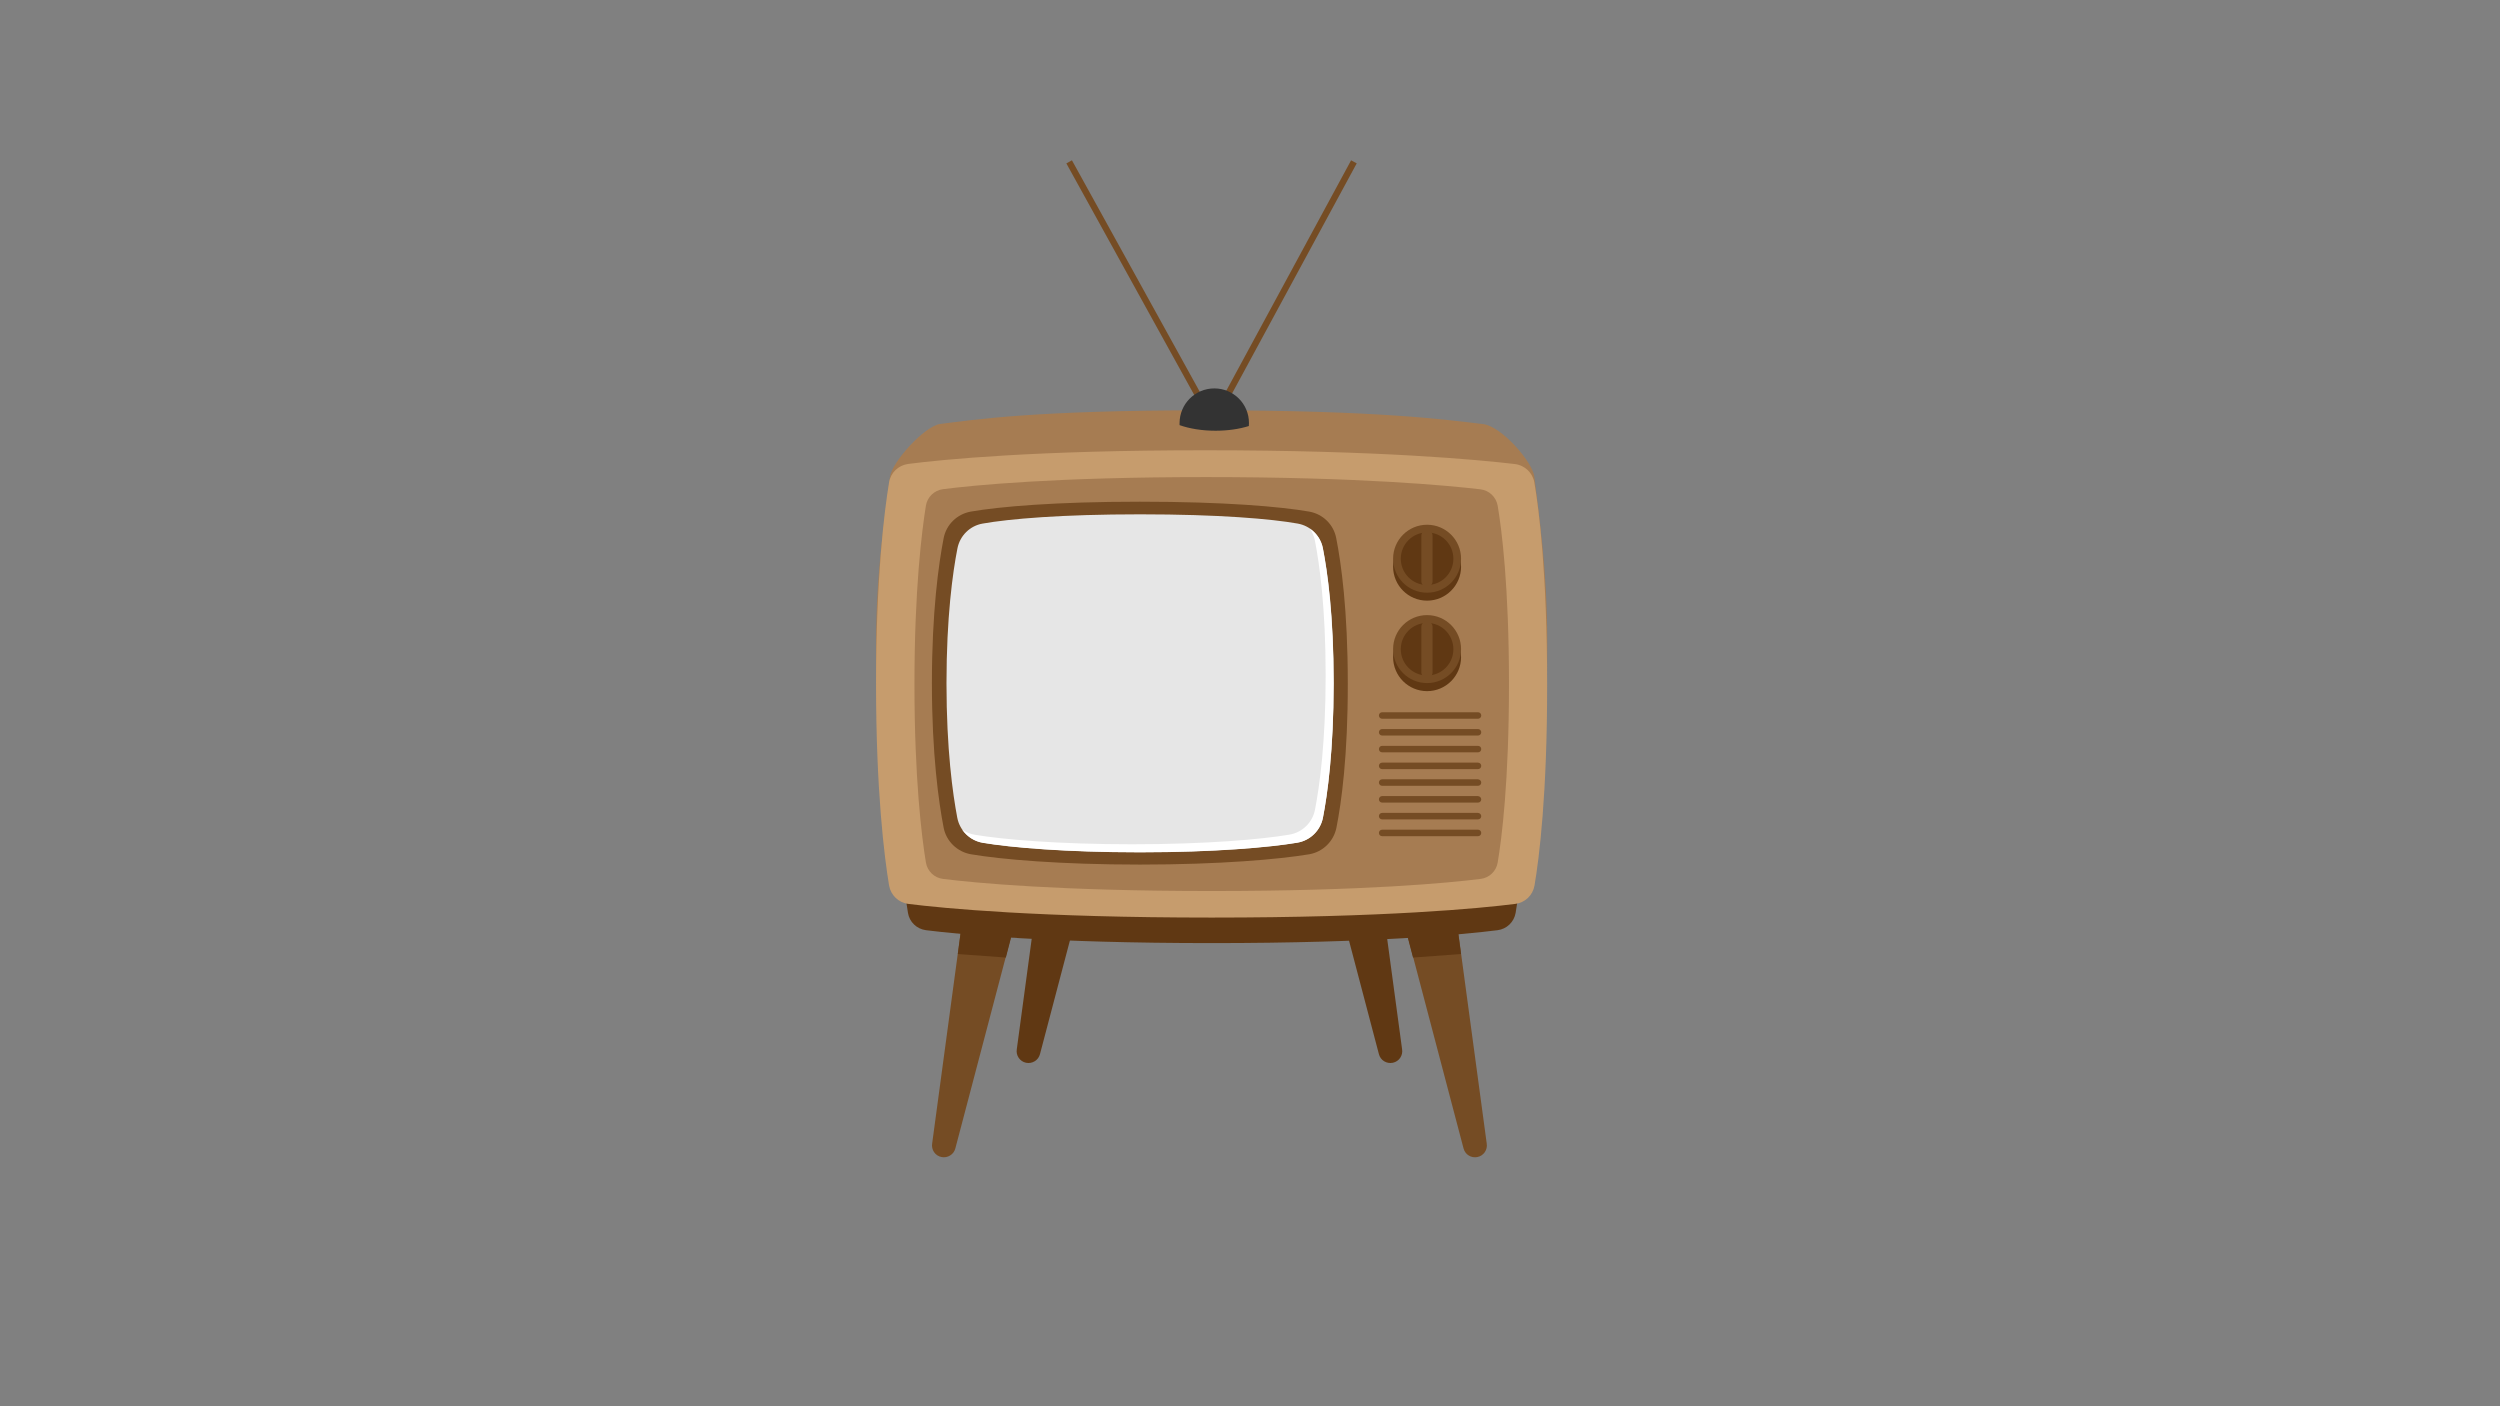 <?xml version="1.0" encoding="utf-8"?>
<!-- Generator: Adobe Illustrator 19.2.0, SVG Export Plug-In . SVG Version: 6.00 Build 0)  -->
<svg version="1.1" xmlns="http://www.w3.org/2000/svg" xmlns:xlink="http://www.w3.org/1999/xlink" x="0px" y="0px"
	 viewBox="0 0 1920 1080" style="enable-background:new 0 0 1920 1080;" xml:space="preserve">
<rect x="0" y="0" width="1920" height="1080" fill="#808080" stroke="none"/>
<style type="text/css">
	.st0{fill:#754C24;}
	.st1{fill:#603813;}
	.st2{fill:#A67C52;}
	.st3{fill:#C69C6D;}
	.st4{fill:none;stroke:#754C24;stroke-width:4.909;stroke-miterlimit:10;}
	.st5{fill:#333333;}
	.st6{fill:#E6E6E6;}
	.st7{fill:#FFFFFF;}
</style>
<g id="Legs">
	<path class="st0" d="M723,888.6L723,888.6c-4.8-1-7.9-5.6-7.1-10.4l25.9-191.8l41.1,8.8L733.7,882
		C732.5,886.7,727.7,889.6,723,888.6z"/>
	<polygon class="st1" points="735.6,732.7 772.5,735.4 782.9,695.2 741.8,686.4 	"/>
	<path class="st1" d="M788,816.2L788,816.2c-4.8-1-7.9-5.6-7.1-10.4l25.9-191.8l41.1,8.8l-49.2,186.8
		C797.5,814.3,792.7,817.2,788,816.2z"/>
	<path class="st0" d="M1134.7,888.6L1134.7,888.6c4.8-1,7.9-5.6,7.1-10.4l-25.9-191.8l-41.1,8.8L1124,882
		C1125.2,886.7,1129.9,889.6,1134.7,888.6z"/>
	<polygon class="st1" points="1122.1,732.7 1085.2,735.4 1074.7,695.2 1115.8,686.4 	"/>
	<path class="st1" d="M1069.7,816.2L1069.7,816.2c4.8-1,7.9-5.6,7.1-10.4l-25.9-191.8l-41.1,8.8l49.2,186.8
		C1060.2,814.3,1064.9,817.2,1069.7,816.2z"/>
	<path class="st1" d="M1164,701.1c-1.2,7-6.8,12.4-13.9,13.3c-25.5,3.2-94.2,9.9-219.5,9.9c-125.1,0-193.8-6.7-219.4-9.9
		c-7.1-0.9-12.8-6.3-13.9-13.4c-3.4-20.5-9.4-68.2-9.4-145.7c0-77.6,6-125.3,9.4-145.7c1.2-7,6.8-12.5,13.9-13.4
		c24.9-3.2,91.3-9.9,214.8-9.9c125.6,0,197.6,6.9,224.1,10c7.1,0.8,12.8,6.3,14,13.3c3.4,20,9.3,66.3,9.3,145.6
		C1173.3,634.9,1167.4,681.2,1164,701.1z"/>
</g>
<g id="TV">
	<path class="st2" d="M1178.5,649.4c-1.3,7.5-7.3,13.2-14.8,14.1c-27,3.4-100,10.5-233.1,10.5c-132.9,0-205.8-7.1-233-10.5
		c-7.5-0.9-13.5-6.7-14.8-14.2c-3.6-21.8-10-72.4-10-154.7c0-58.3,7.5-100.8,10.7-128.3c1.3-11.3,26.6-39.2,38.6-40.7
		c26.5-3.3,72.4-10.5,203.5-10.5c133.4,0,185.3,7.3,213.4,10.6c14.3,1.7,38.1,29.2,39.4,40.5c3.1,27,9.9,68.9,9.9,128.3
		C1188.3,579.1,1182.1,628.3,1178.5,649.4z"/>
	<path class="st3" d="M1178.5,680.1c-1.3,7.5-7.3,13.2-14.8,14.1c-27,3.4-100,10.5-233.1,10.5c-132.9,0-205.8-7.1-233-10.5
		c-7.5-0.9-13.5-6.7-14.8-14.2c-3.6-21.8-10-72.4-10-154.7c0-82.4,6.4-133,10-154.8c1.2-7.5,7.2-13.2,14.7-14.2
		c26.5-3.4,97-10.5,228.1-10.5c133.4,0,209.9,7.3,237.9,10.6c7.5,0.9,13.6,6.7,14.9,14.2c3.6,21.2,9.8,70.4,9.8,154.7
		C1188.3,609.8,1182.1,659,1178.5,680.1z"/>
	<path class="st2" d="M1150.2,662.5c-1.1,6.6-6.4,11.7-13.1,12.5c-24,3-88.6,9.3-206.5,9.3c-117.7,0-182.4-6.3-206.4-9.3
		c-6.7-0.8-12-6-13.1-12.6c-3.2-19.3-8.8-64.2-8.8-137c0-73,5.7-117.8,8.8-137.1c1.1-6.6,6.4-11.7,13-12.6
		c23.4-3,85.9-9.3,202.1-9.3c118.1,0,185.9,6.5,210.8,9.4c6.7,0.8,12,5.9,13.2,12.5c3.2,18.8,8.7,62.3,8.7,137
		C1158.9,600.2,1153.4,643.7,1150.2,662.5z"/>
	<path class="st0" d="M1026.4,635.6c-2.1,10.5-10.4,18.7-21,20.5c-22.9,3.8-68.3,7.9-129.9,7.9c-61.4,0-106.7-4-129.7-7.9
		c-10.6-1.8-19.1-10-21.1-20.5c-3.8-19.7-9-56.5-9-111c0-54.8,5.2-91.6,9-111.2c2-10.5,10.3-18.6,20.9-20.5
		c21.8-3.8,64.9-7.6,129.8-7.6c65.1,0,108.2,3.8,130,7.6c10.5,1.8,18.8,9.9,20.8,20.3c3.8,19.2,8.9,55.3,8.9,111.4
		C1035.2,580.4,1030.2,616.4,1026.4,635.6z"/>
	<path class="st0" d="M1137.6,549.5c0,1.4-1.1,2.5-2.5,2.5h-73.6c-1.4,0-2.5-1.1-2.5-2.5l0,0c0-1.4,1.1-2.5,2.5-2.5h73.6
		C1136.5,547,1137.6,548.1,1137.6,549.5L1137.6,549.5z"/>
	<path class="st0" d="M1137.6,562.4c0,1.4-1.1,2.5-2.5,2.5h-73.6c-1.4,0-2.5-1.1-2.5-2.5l0,0c0-1.4,1.1-2.5,2.5-2.5h73.6
		C1136.5,559.9,1137.6,561,1137.6,562.4L1137.6,562.4z"/>
	<path class="st0" d="M1137.6,575.3c0,1.4-1.1,2.5-2.5,2.5h-73.6c-1.4,0-2.5-1.1-2.5-2.5l0,0c0-1.4,1.1-2.5,2.5-2.5h73.6
		C1136.5,572.8,1137.6,573.9,1137.6,575.3L1137.6,575.3z"/>
	<path class="st0" d="M1137.6,588.2c0,1.4-1.1,2.5-2.5,2.5h-73.6c-1.4,0-2.5-1.1-2.5-2.5l0,0c0-1.4,1.1-2.5,2.5-2.5h73.6
		C1136.5,585.7,1137.6,586.8,1137.6,588.2L1137.6,588.2z"/>
	<path class="st0" d="M1137.6,601c0,1.4-1.1,2.5-2.5,2.5h-73.6c-1.4,0-2.5-1.1-2.5-2.5l0,0c0-1.4,1.1-2.5,2.5-2.5h73.6
		C1136.5,598.6,1137.6,599.7,1137.6,601L1137.6,601z"/>
	<path class="st0" d="M1137.6,613.9c0,1.4-1.1,2.5-2.5,2.5h-73.6c-1.4,0-2.5-1.1-2.5-2.5v0c0-1.4,1.1-2.5,2.5-2.5h73.6
		C1136.5,611.5,1137.6,612.6,1137.6,613.9L1137.6,613.9z"/>
	<path class="st0" d="M1137.6,626.8c0,1.4-1.1,2.5-2.5,2.5h-73.6c-1.4,0-2.5-1.1-2.5-2.5l0,0c0-1.4,1.1-2.5,2.5-2.5h73.6
		C1136.5,624.4,1137.6,625.5,1137.6,626.8L1137.6,626.8z"/>
	<path class="st0" d="M1137.6,639.7c0,1.4-1.1,2.5-2.5,2.5h-73.6c-1.4,0-2.5-1.1-2.5-2.5l0,0c0-1.4,1.1-2.5,2.5-2.5h73.6
		C1136.5,637.2,1137.6,638.3,1137.6,639.7L1137.6,639.7z"/>
</g>
<g id="Antenna">
	<polyline class="st4" points="821.1,124.3 931.5,324.2 1039.8,124.3 	"/>
	<path class="st5" d="M932.6,298.3c-14.7,0-26.7,11.9-26.7,26.7c0,0.5,0,1,0,1.5c7.6,2.7,17.2,4.3,27.6,4.3c9.5,0,18.3-1.3,25.6-3.6
		c0.1-0.7,0.1-1.5,0.1-2.2C959.3,310.2,947.3,298.3,932.6,298.3z"/>
</g>
<g id="Volume">
	<circle class="st1" cx="1096" cy="435.2" r="26.1"/>
	<circle class="st0" cx="1096" cy="429.1" r="26.1"/>
	<circle class="st1" cx="1096" cy="429.1" r="20.2"/>
	<path class="st0" d="M1100.2,446.4c0,2.4-1.9,4.3-4.3,4.3l0,0c-2.4,0-4.3-1.9-4.3-4.3v-35c0-2.4,1.9-4.3,4.3-4.3l0,0
		c2.4,0,4.3,1.9,4.3,4.3V446.4z"/>
	<circle class="st1" cx="1096" cy="504.7" r="26.1"/>
	<circle class="st0" cx="1096" cy="498.5" r="26.1"/>
	<circle class="st1" cx="1096" cy="498.6" r="20.2"/>
	<path class="st0" d="M1100.2,516.4c0,2.4-1.9,4.3-4.3,4.3l0,0c-2.4,0-4.3-1.9-4.3-4.3v-35c0-2.4,1.9-4.3,4.3-4.3l0,0
		c2.4,0,4.3,1.9,4.3,4.3V516.4z"/>
</g>
<g id="Noise">
	<path class="st6" d="M1016,628c-1.9,9.8-9.7,17.4-19.6,19.1c-21.3,3.6-63.6,7.4-120.9,7.4c-57.2,0-99.3-3.7-120.7-7.3
		c-9.9-1.7-17.7-9.3-19.6-19.1c-3.5-18.4-8.3-52.6-8.3-103.3c0-51,4.8-85.3,8.4-103.6c1.9-9.8,9.6-17.4,19.4-19.1
		c20.3-3.6,60.4-7.1,120.9-7.1c60.6,0,100.8,3.5,121,7.1c9.7,1.7,17.5,9.2,19.4,18.9c3.5,17.8,8.3,51.4,8.3,103.7
		C1024.2,576.5,1019.5,610,1016,628z"/>
</g>
<g id="Shine">
	<path class="st7" d="M1015.9,421c-1.2-6.2-4.9-11.6-9.9-15c1.8,2.6,3.1,5.6,3.8,8.9c3.5,17.8,8.3,51.4,8.3,103.7
		c0,51.9-4.7,85.4-8.2,103.3c-1.9,9.8-9.7,17.4-19.6,19.1c-21.3,3.6-63.6,7.4-120.9,7.4c-57.2,0-99.3-3.7-120.7-7.3
		c-3.6-0.6-6.9-2-9.7-3.9c3.6,5.3,9.3,9,15.8,10.1c21.4,3.6,63.5,7.3,120.7,7.3c57.4,0,99.6-3.8,120.9-7.4
		c9.9-1.7,17.6-9.3,19.6-19.1c3.5-17.9,8.2-51.4,8.2-103.3C1024.2,472.4,1019.4,438.8,1015.9,421z"/>
</g>
</svg>
